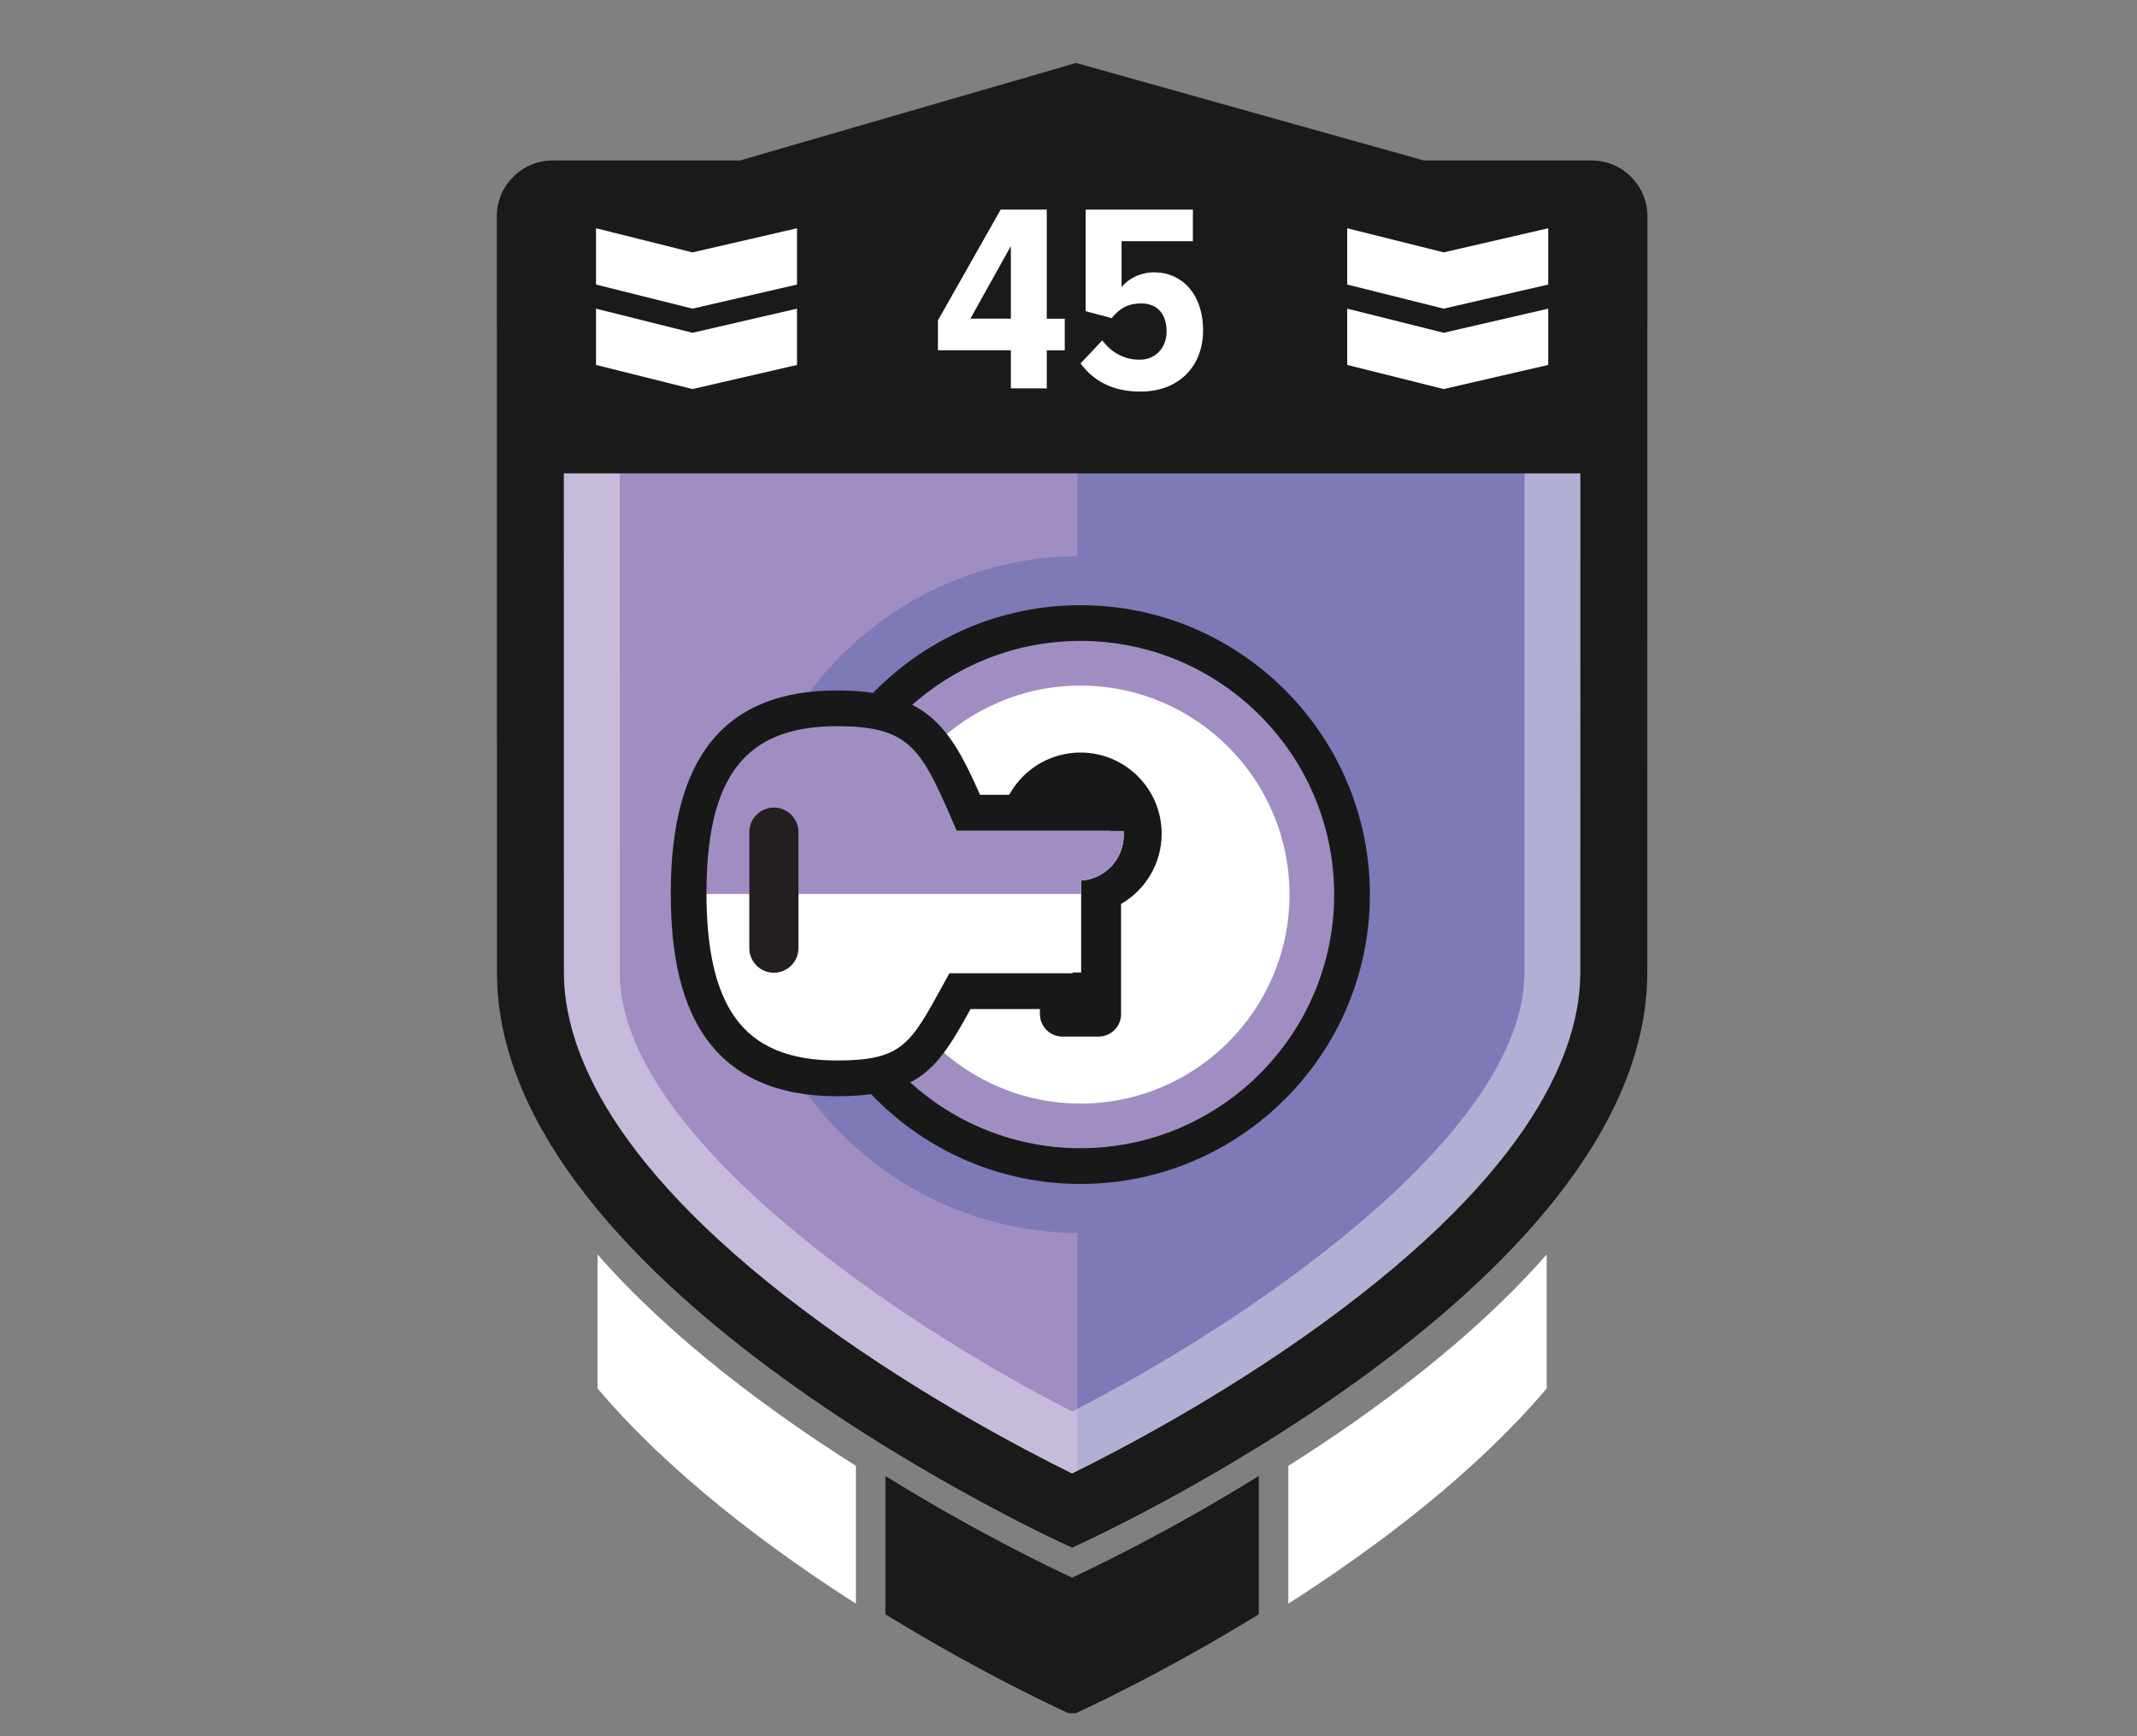 <?xml version="1.0" encoding="utf-8"?>
<!-- Generator: Adobe Illustrator 16.0.0, SVG Export Plug-In . SVG Version: 6.00 Build 0)  -->
<!DOCTYPE svg PUBLIC "-//W3C//DTD SVG 1.1//EN" "http://www.w3.org/Graphics/SVG/1.1/DTD/svg11.dtd">
<svg version="1.1" id="Layer_1" xmlns="http://www.w3.org/2000/svg" xmlns:xlink="http://www.w3.org/1999/xlink" x="0px" y="0px"
	 width="240px" height="195px" viewBox="0 0 240 195" enable-background="new 0 0 240 195" xml:space="preserve">
<rect x="0" y="0" width="240" height="195" fill="#808080" stroke="none"/>
<path fill="none" d="M78.63-2257.76"/>
<path fill="none" d="M78.63,987.837"/>
<path fill="#A08EC3" d="M57.188,40.598v19.865l0.008,48.709c0,34.909,63.209,63.209,63.209,63.209s63.209-28.3,63.209-63.209
	l0.008-48.709V40.598H57.188L57.188,40.598z"/>
<g opacity="0.5">
	<g>
		<g>
			<defs>
				<rect id="SVGID_1_" x="83.33" y="40.43" width="97.689" height="127.58"/>
			</defs>
			<clipPath id="SVGID_2_">
				<use xlink:href="#SVGID_1_"  overflow="visible"/>
			</clipPath>
			<path clip-path="url(#SVGID_2_)" fill="#5C65AE" d="M120.996,40.432v22.024c-20.803,0.188-37.669,17.169-37.669,38.016
				c0,20.848,16.866,37.826,37.669,38.018v29.453c0.042,0.021,0.087,0.044,0.128,0.063c5.59-2.753,17.619-9.048,29.468-17.652
				c9.191-6.674,16.454-13.391,21.588-19.967c5.867-7.513,8.842-14.722,8.842-21.427V61.736V40.431L120.996,40.432L120.996,40.432z"
				/>
		</g>
	</g>
</g>
<g opacity="0.4">
	<g>
		<g>
			<defs>
				<rect id="SVGID_3_" x="55.8" y="36.64" width="129.21" height="137.19"/>
			</defs>
			<clipPath id="SVGID_4_">
				<use xlink:href="#SVGID_3_"  overflow="visible"/>
			</clipPath>
			<path clip-path="url(#SVGID_4_)" fill="#FFFFFF" d="M171.217,50.438v9.011l-0.008,49.784c0,18.229-31.246,39.336-50.803,49.295
				c-19.566-9.965-50.805-31.069-50.805-49.299l-0.008-49.777v-9.015L171.217,50.438 M185.014,36.64H55.796v22.812l0.009,49.781
				c0,35.677,64.6,64.6,64.6,64.6s64.601-28.923,64.601-64.6l0.008-49.781V36.64L185.014,36.64z"/>
		</g>
	</g>
</g>
<path fill="#1A1A19" d="M185.016,36.639V24.287c0-3.459-2.805-6.262-6.264-6.262h-18.836L120.85,7.072L83.089,18.025h-21.03
	c-3.459,0-6.262,2.803-6.262,6.262v28.881v6.282l0.008,49.78c0,35.679,64.601,64.602,64.601,64.602s64.601-28.923,64.601-64.602
	l0.009-49.78V36.639L185.016,36.639z M177.48,109.23c0,8.39-5.031,22.043-28.998,39.444c-11.289,8.198-22.75,14.196-28.078,16.82
	c-5.33-2.625-16.79-8.623-28.078-16.82C68.361,131.273,63.33,117.619,63.33,109.23l-0.008-49.78v-6.282h114.167v6.281L177.48,109.23
	z"/>
<path fill="#FFFFFF" d="M152.275,100.472c0,16.843-13.652,30.495-30.494,30.495c-16.842,0-30.495-13.652-30.495-30.495
	c0-16.842,13.653-30.495,30.495-30.495C138.623,69.977,152.275,83.63,152.275,100.472"/>
<path fill="#A08EC3" d="M121.348,77.001c12.941,0,23.471,10.529,23.471,23.471c0,12.942-10.529,23.473-23.471,23.473
	c-12.943,0-23.472-10.529-23.472-23.473C97.876,87.53,108.405,77.001,121.348,77.001 M121.348,69.977
	c-16.843,0-30.496,13.653-30.496,30.495c0,16.844,13.653,30.495,30.496,30.495c16.842,0,30.494-13.651,30.494-30.495
	C151.842,83.63,138.189,69.977,121.348,69.977"/>
<path fill="#191818" d="M121.348,132.974c-17.922,0-32.503-14.581-32.503-32.502c0-17.922,14.581-32.502,32.503-32.502
	c17.92,0,32.5,14.58,32.5,32.502C153.848,118.393,139.268,132.974,121.348,132.974 M121.348,71.983
	c-15.708,0-28.489,12.779-28.489,28.487s12.78,28.488,28.489,28.488c15.707,0,28.487-12.78,28.487-28.488
	S137.055,71.983,121.348,71.983"/>
<path fill="#191818" d="M130.462,93.636c0-5.034-4.081-9.114-9.114-9.114c-5.035,0-9.116,4.08-9.116,9.114
	c0,3.373,1.834,6.315,4.558,7.893v12.362c0,1.398,1.133,2.532,2.532,2.532h4.051c1.398,0,2.532-1.134,2.532-2.532v-12.362
	C128.628,99.951,130.462,97.009,130.462,93.636"/>
<g>
	<g>
		<defs>
			<path id="SVGID_5_" d="M65.049,130.498l56.372,2.085V98.904c2.671-0.184,4.782-2.399,4.782-5.115s-2.111-4.934-4.782-5.115
				v-27.94l-56.372-2.084V130.498L65.049,130.498z"/>
		</defs>
		<clipPath id="SVGID_6_">
			<use xlink:href="#SVGID_5_"  overflow="visible"/>
		</clipPath>
		<path clip-path="url(#SVGID_6_)" fill="#FFFFFF" d="M145.182,91.275h-36.427c-3.508-8.112-5.375-11.722-14.775-11.722
			c-12.618,0-16.642,8.162-16.643,20.78c0,12.618,4.025,20.779,16.643,20.779c8.636,0,9.947-2.725,13.832-9.793l20.252-0.001v-4.461
			h-4.092l2.068,4.461h4.963v-4.461h4.346l2.068,4.461h3.625l8.453-8.194V94.63L145.182,91.275z"/>
	</g>
	<g>
		<defs>
			<path id="SVGID_7_" d="M65.049,130.498l56.372,2.085V98.904c2.671-0.184,4.782-2.399,4.782-5.115s-2.111-4.934-4.782-5.115
				v-27.94l-56.372-2.084V130.498L65.049,130.498z"/>
		</defs>
		<clipPath id="SVGID_8_">
			<use xlink:href="#SVGID_7_"  overflow="visible"/>
		</clipPath>
		<path clip-path="url(#SVGID_8_)" fill="#A08EC3" d="M144.076,92.204h-35.424c-3.411-7.888-5.227-11.397-14.368-11.397
			c-12.066,0-15.85,7.605-16.176,19.594h70.166v-4.932L144.076,92.204z"/>
	</g>
	<g>
		<defs>
			<path id="SVGID_9_" d="M65.049,130.498l56.372,2.085V98.904c2.671-0.184,4.782-2.399,4.782-5.115s-2.111-4.934-4.782-5.115
				v-27.94l-56.372-2.084V130.498L65.049,130.498z"/>
		</defs>
		<clipPath id="SVGID_10_">
			<use xlink:href="#SVGID_9_"  overflow="visible"/>
		</clipPath>
		<path clip-path="url(#SVGID_10_)" fill="#191818" d="M93.979,123.121L93.979,123.121c-6.666,0-11.607-2.187-14.687-6.498
			c-2.666-3.734-3.962-9.063-3.962-16.289c0-15.332,6.1-22.785,18.649-22.785c10.022,0,12.688,4.014,16.088,11.72h35.802
			l5.633,4.383v10.325l-9.646,9.352h-5.721l-2.068-4.462h-1.056v4.462h-24.013C105.412,119.849,103.338,123.121,93.979,123.121
			 M93.979,81.563c-10.259,0-14.636,5.613-14.636,18.771c0,6.361,1.052,10.927,3.216,13.956c2.315,3.242,6.05,4.817,11.42,4.817
			c7.269,0,8.235-1.763,11.833-8.316l0.812-1.479h18.123l5.323-11.738v7.277h6.561l2.068,4.461h1.531l7.259-7.036v-6.663
			l-2.997-2.331h-37.057l-0.523-1.211C103.385,83.914,102.01,81.563,93.979,81.563"/>
	</g>
	<g>
		<defs>
			<path id="SVGID_11_" d="M65.049,130.498l56.372,2.085V98.904c2.671-0.184,4.782-2.399,4.782-5.115s-2.111-4.934-4.782-5.115
				v-27.94l-56.372-2.084V130.498L65.049,130.498z"/>
		</defs>
		<clipPath id="SVGID_12_">
			<use xlink:href="#SVGID_11_"  overflow="visible"/>
		</clipPath>
		<path clip-path="url(#SVGID_12_)" fill="#231F20" d="M86.912,109.25c-1.524,0-2.759-1.234-2.759-2.759v-13.03
			c0-1.523,1.235-2.76,2.759-2.76s2.759,1.234,2.759,2.76v13.03C89.671,108.016,88.436,109.25,86.912,109.25"/>
	</g>
</g>
<rect x="120.473" y="109.223" fill="#191818" width="2.214" height="2.867"/>
<rect x="124.676" y="90.457" fill="#191818" width="2.215" height="2.867"/>
<path fill="#FFFFFF" d="M113.528,43.619v-4.275h-8.188v-3.371l7.044-12.434h5.178v12.253h2.017v3.552h-2.017v4.275H113.528z
	 M113.528,27.633l-4.546,8.159h4.546V27.633z"/>
<path fill="#FFFFFF" d="M121.354,40.819l2.438-2.589c1.054,1.385,2.469,2.168,4.187,2.168c1.926,0,3.039-1.476,3.039-3.162
	c0-1.985-1.054-3.16-2.858-3.16c-1.354,0-2.38,0.48-3.313,1.655l-2.92-0.782V23.54h12.042v3.551h-8.009v5.149
	c0.783-0.964,2.139-1.656,3.674-1.656c3.041,0,5.479,2.379,5.479,6.533c0,4.033-2.737,6.863-7.014,6.863
	C124.997,43.98,122.857,42.837,121.354,40.819"/>
<path fill="#1A1A19" d="M141.371,165.772c-10.387,6.445-19.063,10.537-20.966,11.415c-1.905-0.878-10.58-4.97-20.967-11.416v0.492
	c-0.003-0.002,0.004-0.005,0-0.007v15.051c11.415,7.015,20.568,11.112,20.568,11.112l0.399-0.001l0.399,0.001
	c0,0,9.152-4.099,20.566-11.112v-15.051c-0.004,0.002,0.004,0.005,0,0.007L141.371,165.772L141.371,165.772z"/>
<path fill="#FFFFFF" d="M96.123,164.636c-9.748-6.171-20.759-14.313-29.014-23.745v15.052c8.118,9.568,19.145,17.857,29.014,24.17
	v-15.052c-0.004-0.002,0.003-0.005,0-0.007V164.636z"/>
<path fill="#FFFFFF" d="M144.688,164.636v0.418c-0.004,0.002,0.004,0.005,0,0.007v15.052c9.869-6.313,20.896-14.602,29.016-24.17
	v-15.052C165.445,150.322,154.436,158.465,144.688,164.636"/>
<polygon fill="#FFFFFF" points="89.512,31.957 77.771,34.666 66.936,31.957 66.936,25.636 77.771,28.345 89.512,25.636 "/>
<polygon fill="#FFFFFF" points="89.512,40.987 77.771,43.696 66.936,40.987 66.936,34.666 77.771,37.375 89.512,34.666 "/>
<polygon fill="#FFFFFF" points="173.876,31.957 162.136,34.666 151.3,31.957 151.3,25.636 162.136,28.345 173.876,25.636 "/>
<polygon fill="#FFFFFF" points="173.876,40.987 162.136,43.696 151.3,40.987 151.3,34.666 162.136,37.375 173.876,34.666 "/>
</svg>

